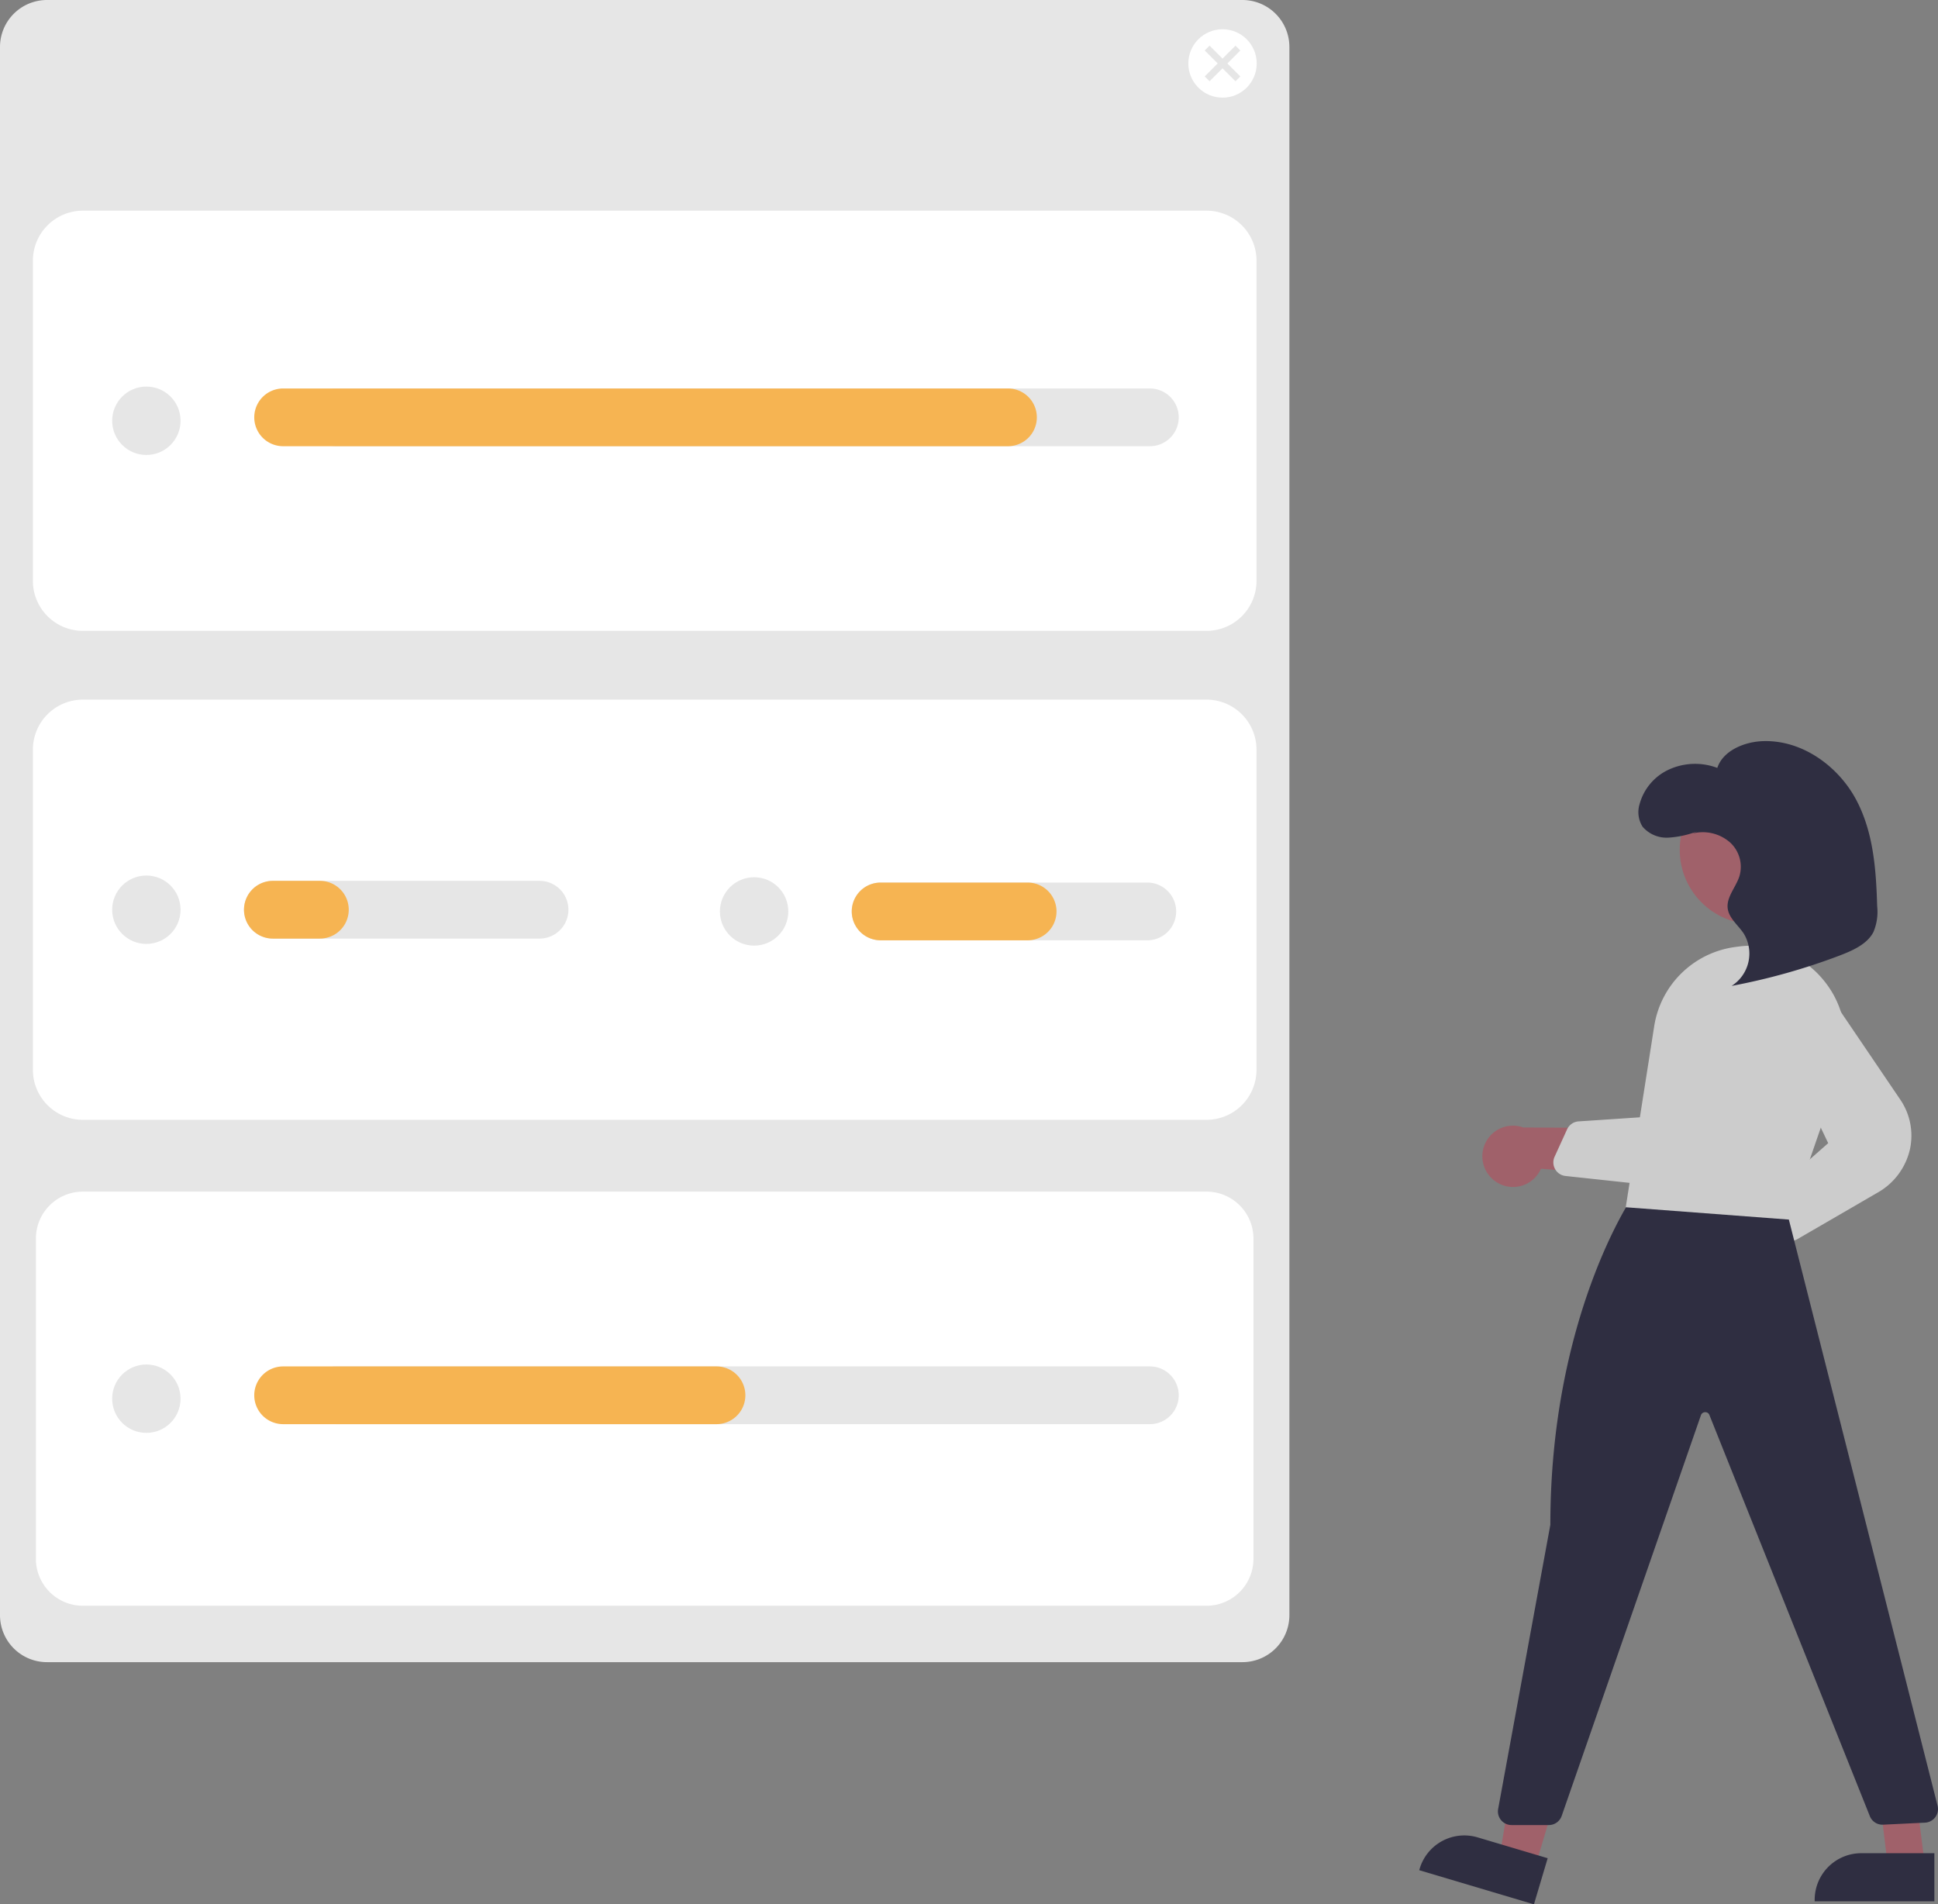 <svg xmlns="http://www.w3.org/2000/svg" width="395.46" height="388.57" viewBox="0 0 395.46 388.57"><rect x="0" y="0" width="395.46" height="388.57" fill="#808080" stroke="none"/><defs><style>.a{fill:#e6e6e6;}.b{fill:#fff;}.c{fill:#f6b452;}.d{fill:#a0616a;}.e{fill:#ccc;}.f{fill:#2f2e41;}</style></defs><g transform="translate(0 0)"><path class="a" d="M281.168,135.231a9.587,9.587,0,0,0-9.576,9.576v320a9.587,9.587,0,0,0,9.576,9.576H525.123a9.587,9.587,0,0,0,9.576-9.576v-320a9.587,9.587,0,0,0-9.576-9.576Z" transform="translate(-271.592 -135.231)"/><path class="b" d="M521.948,290.548h-229.3a10.205,10.205,0,0,1-10.194-10.194V215.007a10.205,10.205,0,0,1,10.194-10.194h229.3a10.205,10.205,0,0,1,10.194,10.194v65.347A10.205,10.205,0,0,1,521.948,290.548Z" transform="translate(-275.742 -161.825)"/><path class="b" d="M521.948,452.037h-229.3a10.205,10.205,0,0,1-10.194-10.194V376.495A10.205,10.205,0,0,1,292.644,366.3h229.3a10.205,10.205,0,0,1,10.194,10.194v65.348A10.205,10.205,0,0,1,521.948,452.037Z" transform="translate(-275.742 -223.545)"/><path class="b" d="M293.026,528.791a9.587,9.587,0,0,0-9.576,9.576v65.348a9.587,9.587,0,0,0,9.576,9.576h229.3a9.587,9.587,0,0,0,9.576-9.576V538.367a9.587,9.587,0,0,0-9.576-9.576Z" transform="translate(-276.124 -285.648)"/><circle class="b" cx="6.977" cy="6.977" r="6.977" transform="translate(242.486 5.97)"/><circle class="a" cx="6.977" cy="6.977" r="6.977" transform="translate(22.889 178.647)"/><path class="a" d="M412.494,437.935H358.074a5.89,5.89,0,0,1,0-11.781h54.419a5.89,5.89,0,0,1,0,11.781Z" transform="translate(-302.394 -246.421)"/><circle class="a" cx="6.977" cy="6.977" r="6.977" transform="translate(146.903 178.996)"/><path class="a" d="M613.225,438.5H558.806a5.89,5.89,0,1,1,0-11.781h54.419a5.89,5.89,0,1,1,0,11.781Z" transform="translate(-379.112 -246.636)"/><path class="a" d="M405.173,16.063l-.987-.987-2.646,2.647-2.647-2.647-.987.987,2.647,2.647-2.647,2.646.987.987L401.54,19.7l2.646,2.647.987-.987-2.646-2.646Z" transform="translate(-152.077 -5.762)"/><circle class="a" cx="6.977" cy="6.977" r="6.977" transform="translate(22.889 78.878)"/><path class="a" d="M545.015,275.316H378.966a5.89,5.89,0,0,1,0-11.781H545.015a5.89,5.89,0,1,1,0,11.781Z" transform="translate(-310.378 -184.268)"/><path class="c" d="M509.371,275.316H361.462a5.89,5.89,0,1,1,0-11.781H509.371a5.89,5.89,0,1,1,0,11.781Z" transform="translate(-303.688 -184.268)"/><circle class="a" cx="6.977" cy="6.977" r="6.977" transform="translate(22.889 278.416)"/><path class="a" d="M545.015,598.3H378.966a5.89,5.89,0,1,1,0-11.781H545.015a5.89,5.89,0,1,1,0,11.781Z" transform="translate(-310.378 -307.709)"/><path class="c" d="M449.894,598.3H361.462a5.89,5.89,0,1,1,0-11.781h88.432a5.89,5.89,0,1,1,0,11.781Z" transform="translate(-303.689 -307.709)"/><path class="c" d="M367.667,437.935h-9.593a5.89,5.89,0,1,1,0-11.781h9.593a5.89,5.89,0,1,1,0,11.781Z" transform="translate(-302.394 -246.421)"/><path class="c" d="M588.807,438.5h-30a5.89,5.89,0,1,1,0-11.781h30a5.89,5.89,0,1,1,0,11.781Z" transform="translate(-379.112 -246.636)"/><path class="d" d="M845.095,544.728a6.213,6.213,0,0,0,5.354-7.879l18.086-12.661-10.667-4.224-15.539,12.671a6.246,6.246,0,0,0,2.766,12.093Z" transform="translate(-488.139 -282.274)"/><path class="e" d="M860.543,513.016a2.786,2.786,0,0,1-1.129-.241,2.751,2.751,0,0,1-1.593-1.957l-1.214-5.639a2.784,2.784,0,0,1,.88-2.672l10.725-9.444-10.587-22.183a6.777,6.777,0,0,1,11.725-6.722l13.559,20a13.06,13.06,0,0,1,1.975,10.185,13.626,13.626,0,0,1-6.572,8.8l-16.379,9.5A2.765,2.765,0,0,1,860.543,513.016Z" transform="translate(-495.157 -259.808)"/><path class="d" d="M764.012,518.475a6.213,6.213,0,0,0,9.142-2.678l22.01,1.724-5.549-10.041-20.05-.1a6.246,6.246,0,0,0-5.553,11.093Z" transform="translate(-458.717 -277.323)"/><circle class="d" cx="15.174" cy="15.174" r="15.174" transform="translate(342.756 158.226)"/><path class="d" d="M502.548,597.373l-7.259-2.16,4.876-29.029,10.715,3.188Z" transform="translate(-189.296 -216.392)"/><path class="f" d="M763.758,755.485l-23.408-6.965.088-.3a9.505,9.505,0,0,1,11.822-6.4h0l14.3,4.254Z" transform="translate(-450.748 -366.916)"/><path class="d" d="M628.863,597.993h-7.574l-3.6-29.215h7.472Z" transform="translate(-236.076 -217.383)"/><path class="f" d="M895.388,757.11H870.965V756.8a9.506,9.506,0,0,1,9.506-9.506h14.917Z" transform="translate(-500.669 -369.158)"/><path class="f" d="M776.727,658.484h-7.605a2.78,2.78,0,0,1-2.734-3.283l10.652-57.991c-.01-42.25,16.613-66.721,16.78-66.964l.2-.293,31.068,2.535,30.966,122.044a2.78,2.78,0,0,1-2.56,3.461l-8.545.414a2.767,2.767,0,0,1-2.716-1.744L809.5,574.824a.885.885,0,0,0-.882-.582.909.909,0,0,0-.854.622l-28.41,81.753A2.782,2.782,0,0,1,776.727,658.484Z" transform="translate(-460.682 -286.092)"/><path class="e" d="M841.877,503.457l-.237-.017-33.078-2.5,5.8-36.9a19.321,19.321,0,0,1,16.509-16.2h0q.381-.053.768-.1a19.091,19.091,0,0,1,17.351,6.944,19.331,19.331,0,0,1,3.308,18.639Z" transform="translate(-476.819 -254.608)"/><path class="e" d="M815.913,497.066a13.082,13.082,0,0,1-9.635,2.8l-19.144-2.061a2.78,2.78,0,0,1-2.233-3.917l2.553-5.6a2.778,2.778,0,0,1,2.344-1.622l13.953-.935,4.581-24.145a6.785,6.785,0,0,1,6.659-5.514,6.709,6.709,0,0,1,5.047,2.255,7,7,0,0,1,1.717,4.98l-.887,23.938a13.059,13.059,0,0,1-4.55,9.486Q816.118,496.9,815.913,497.066Z" transform="translate(-467.68 -257.854)"/><path class="f" d="M824.8,398.391a19.77,19.77,0,0,1-5.9,1.3,6.446,6.446,0,0,1-5.31-2.229,5.552,5.552,0,0,1-.611-4.6,10.917,10.917,0,0,1,6.025-7.078,12.826,12.826,0,0,1,9.834-.317c1.142-3.471,5.442-5.359,9.422-5.466,8.13-.218,15.4,5.325,18.932,11.991s4.048,14.286,4.268,21.683a10.579,10.579,0,0,1-.779,5.314c-1.273,2.425-4.164,3.731-6.89,4.767a129.346,129.346,0,0,1-22.035,6.194,7.827,7.827,0,0,0,2.467-10.7c-1.118-1.678-2.954-3.076-3.251-5.02-.356-2.331,1.633-4.369,2.368-6.625a6.733,6.733,0,0,0-1.921-6.95,8.443,8.443,0,0,0-7.622-1.808" transform="translate(-478.413 -228.78)"/></g></svg>